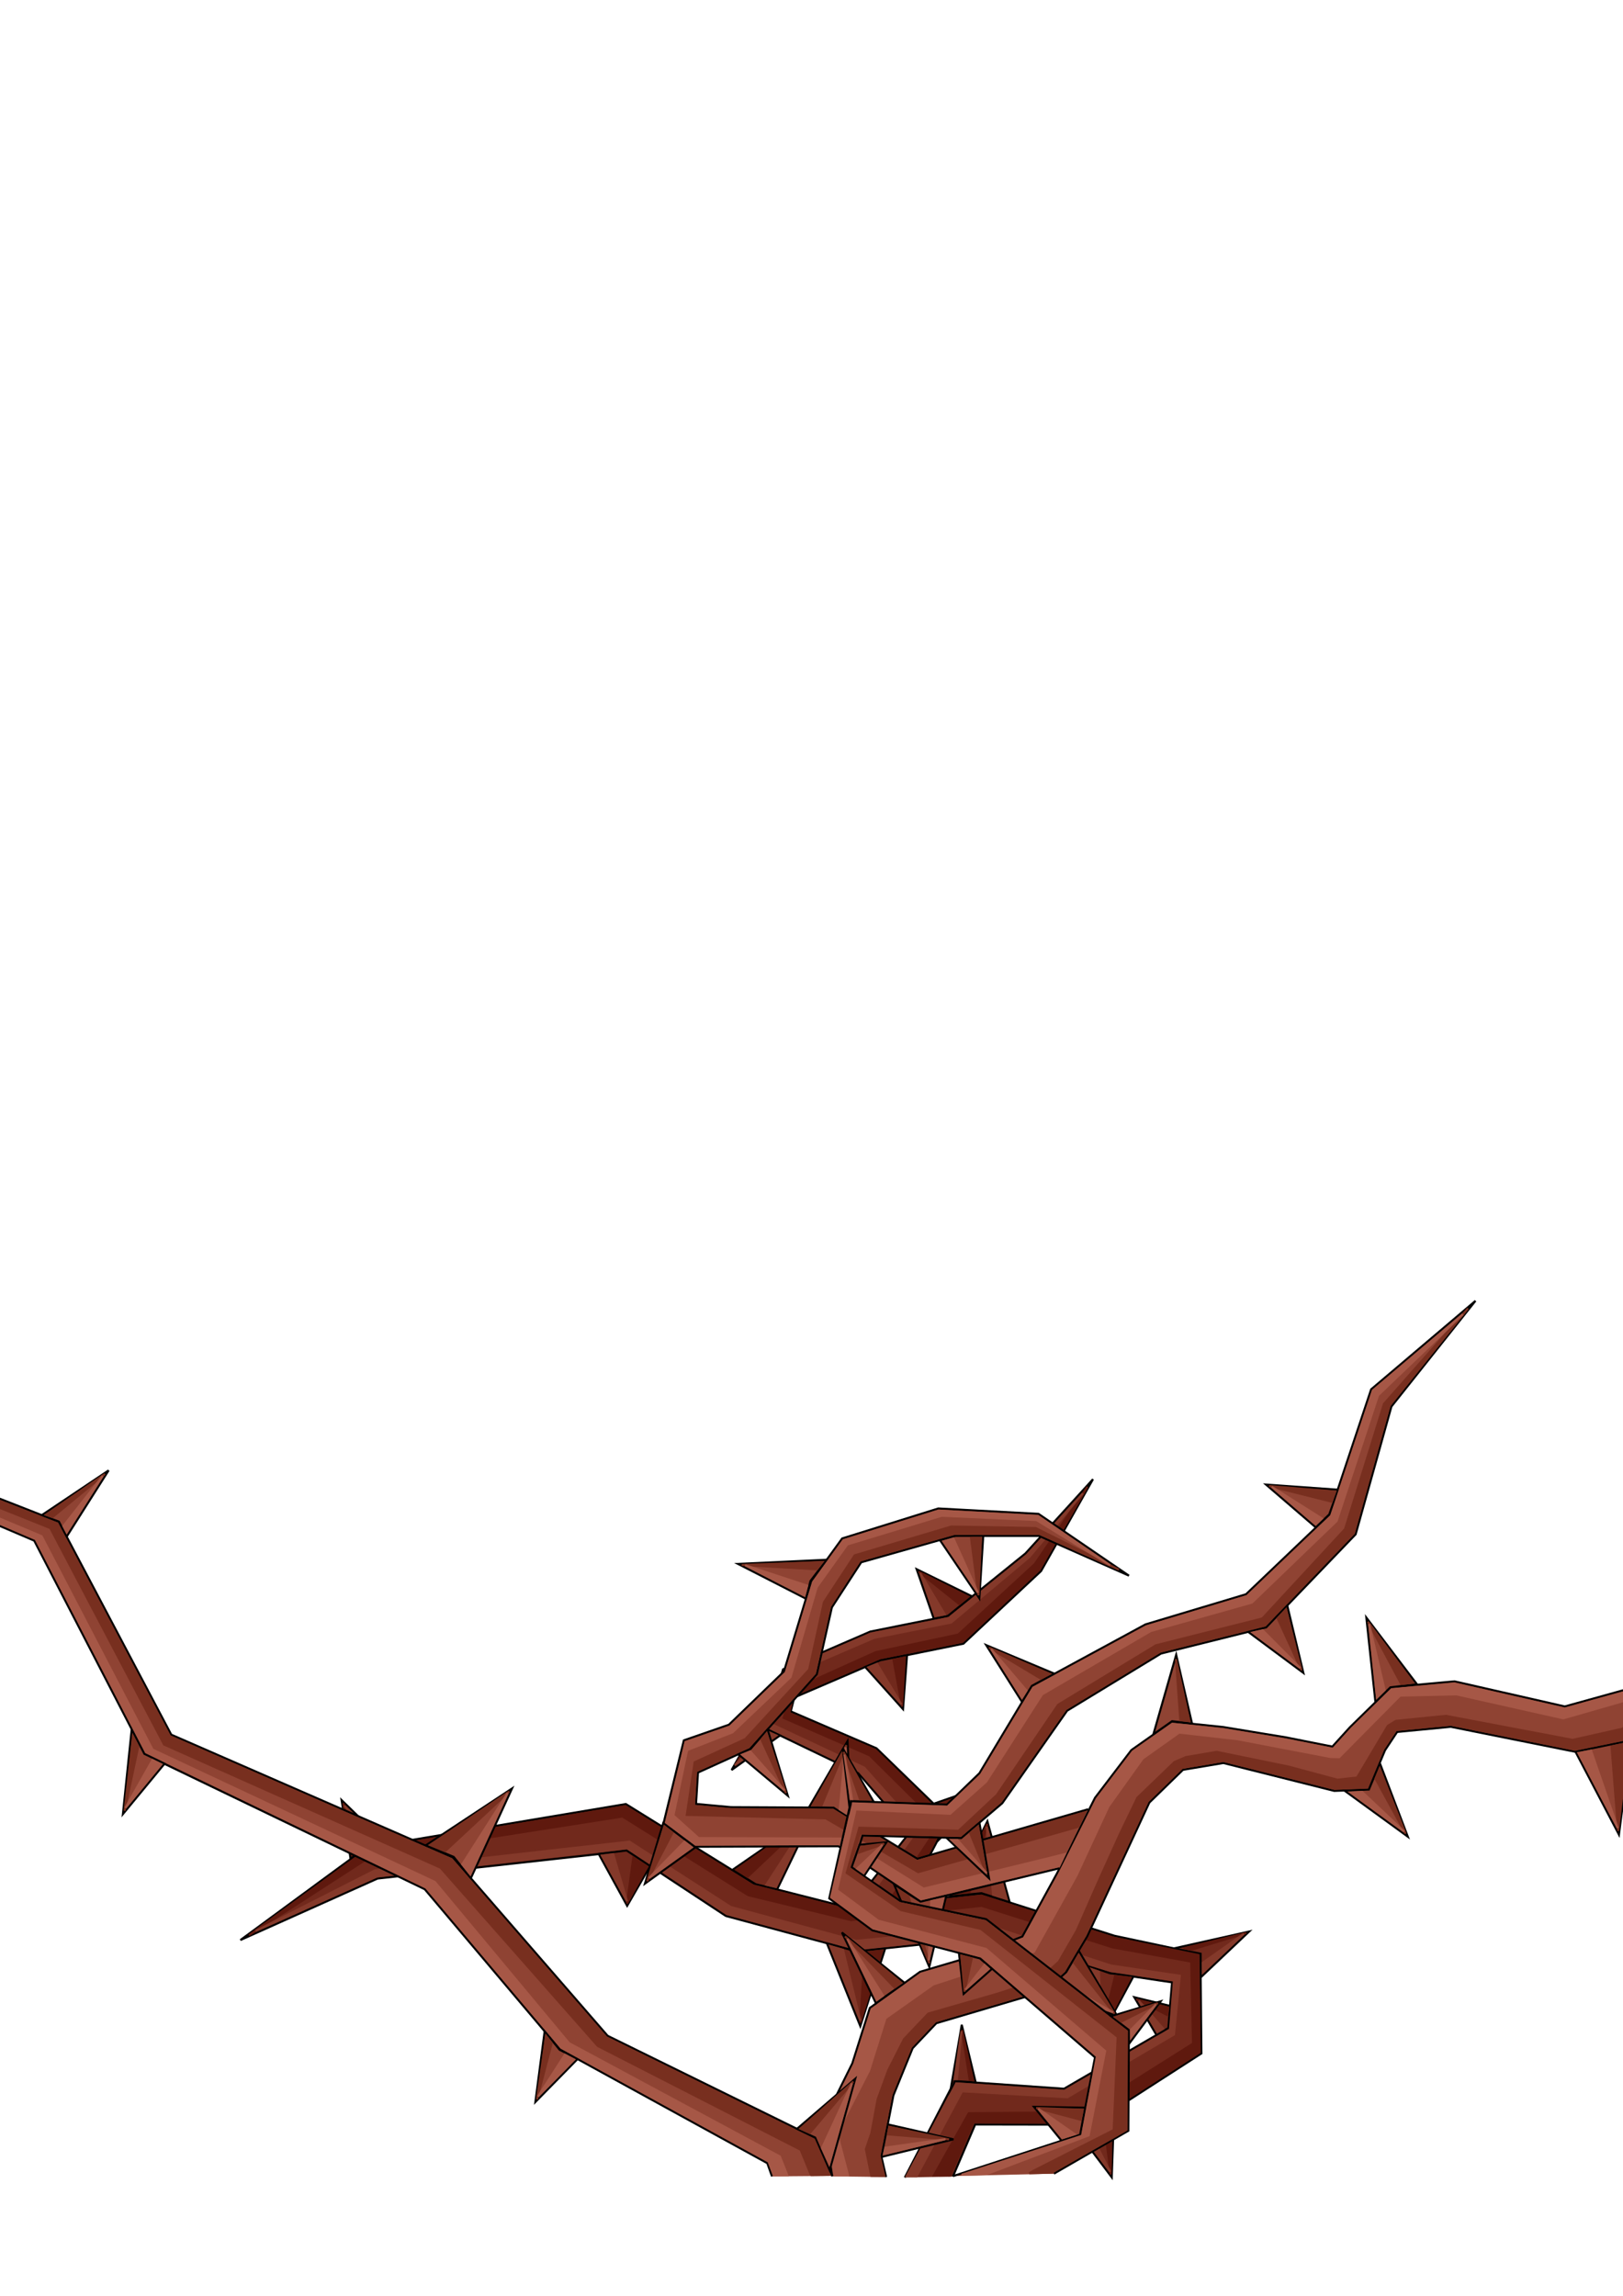<?xml version="1.0" encoding="UTF-8" standalone="no"?>
<!-- Created with Inkscape (http://www.inkscape.org/) -->

<svg
   width="210mm"
   height="297mm"
   viewBox="0 0 210 297"
   version="1.1"
   id="svg1"
   inkscape:version="1.3.2 (091e20e, 2023-11-25, custom)"
   sodipodi:docname="AnimatedThornbushDie2.svg"
   xmlns:inkscape="http://www.inkscape.org/namespaces/inkscape"
   xmlns:sodipodi="http://sodipodi.sourceforge.net/DTD/sodipodi-0.dtd"
   xmlns="http://www.w3.org/2000/svg"
   xmlns:svg="http://www.w3.org/2000/svg">
  <sodipodi:namedview
     id="namedview1"
     pagecolor="#ffffff"
     bordercolor="#000000"
     borderopacity="0.25"
     inkscape:showpageshadow="2"
     inkscape:pageopacity="0.0"
     inkscape:pagecheckerboard="0"
     inkscape:deskcolor="#d1d1d1"
     inkscape:document-units="mm"
     inkscape:zoom="0.35355339"
     inkscape:cx="336.58283"
     inkscape:cy="943.28045"
     inkscape:window-width="1920"
     inkscape:window-height="1009"
     inkscape:window-x="2552"
     inkscape:window-y="-3"
     inkscape:window-maximized="1"
     inkscape:current-layer="layer1" />
  <defs
     id="defs1" />
  <g
     inkscape:label="Ebene 1"
     inkscape:groupmode="layer"
     id="layer1">
    <g
       id="g28"
       inkscape:label="Arm3"
       style="display:inline"
       transform="rotate(-1.355,584.992,-847.531)">
      <path
         style="fill:#71291c;fill-opacity:1;stroke:#000000;stroke-width:0.265"
         d="m 90.501,270.311 6.746,-12.311 14.116,1.321 13.652,-7.502 0.655,-5.923 -7.948,-1.381 -15.11,-5.046 -17.629,1.443 -16.833,-4.97 -12.571,-8.712 -32.369,2.809 -17.928,7.534 16.565,-11.576 33.711,-4.838 16.332,10.679 12.359,3.46 17.038,-1.478 17.076,5.873 11.066,2.627 -0.183,12.858 -14.52,8.874 -14.959,-0.379 -3.044,6.668"
         id="path18"
         sodipodi:nodetypes="ccccccccccccccccccccccc" />
      <path
         style="fill:#71291c;fill-opacity:1;stroke:#000000;stroke-width:0.265"
         d="m 96.253,261.328 0.994,-3.329 2.716,0.237 -1.629,-7.502 z"
         id="path19"
         sodipodi:nodetypes="ccccc" />
      <path
         style="fill:#71291c;fill-opacity:1;stroke:#000000;stroke-width:0.265"
         d="m 112.312,264.001 2.416,0.054 3.051,-1.847 -0.507,8.713 z"
         id="path20"
         sodipodi:nodetypes="ccccc" />
      <path
         style="fill:#71291c;fill-opacity:1;stroke:#000000;stroke-width:0.265"
         d="m 123.498,252.669 1.55,-0.883 0.301,-2.85 -4.612,-1.236 z"
         id="path21"
         sodipodi:nodetypes="ccccc" />
      <path
         style="fill:#71291c;fill-opacity:1;stroke:#000000;stroke-width:0.265"
         d="m 129.392,245.337 0.062,-3.06 -3.466,-0.767 9.806,-1.955 z"
         id="path22"
         sodipodi:nodetypes="ccccc" />
      <path
         style="fill:#71291c;fill-opacity:1;stroke:#000000;stroke-width:0.265"
         d="m 120.711,244.967 -3.064,-0.444 -3.044,-1.134 1.618,9.462 z"
         id="path23"
         sodipodi:nodetypes="ccccc" />
      <path
         style="fill:#71291c;fill-opacity:1;stroke:#000000;stroke-width:0.265"
         d="m 104.906,235.028 -3.63,-1.253 -4.034,0.309 5.029,-9.584 z"
         id="path24"
         sodipodi:nodetypes="ccccc" />
      <path
         style="fill:#71291c;fill-opacity:1;stroke:#000000;stroke-width:0.265"
         d="m 88.681,240.593 -3.781,0.331 -3.775,-1.177 4.081,10.855 z"
         id="path25"
         sodipodi:nodetypes="ccccc" />
      <path
         style="fill:#71291c;fill-opacity:1;stroke:#000000;stroke-width:0.265"
         d="m 58.509,229.254 -3.001,-2.088 -3.612,0.369 3.519,6.792 z"
         id="path26"
         sodipodi:nodetypes="ccccc" />
      <path
         style="fill:#71291c;fill-opacity:1;stroke:#000000;stroke-width:0.265"
         d="m 74.869,232.664 -2.762,-0.735 -2.944,-1.939 10.65,-6.981 z"
         id="path27"
         sodipodi:nodetypes="ccccc" />
      <path
         style="fill:#71291c;fill-opacity:1;stroke:#000000;stroke-width:0.265"
         d="m 19.777,227.361 2.103,-1.441 2.652,-0.288 -5.728,-5.844 z"
         id="path28"
         sodipodi:nodetypes="ccccc" />
      <path
         style="fill:#71291c;fill-opacity:1;stroke:#000000;stroke-width:0.265"
         d="m 91.465,234.609 5.85,-10.573 -9.164,-9.32 -10.976,-5.035 0.496,-1.785 11.206,-4.509 10.838,-1.931 10.269,-9.16 6.995,-11.718 -8.967,9.397 -10.219,7.852 -10.083,1.772 -11.408,4.624 -2.4,7.613 11.804,6.025 6.481,7.839 -7.827,9.552"
         id="path29"
         sodipodi:nodetypes="ccccccccccccccccc" />
      <path
         style="fill:#71291c;fill-opacity:1;stroke:#000000;stroke-width:0.265"
         d="m 95.322,222.082 8.155,-2.615 -7.776,7.502 1.6,-2.916 z"
         id="path30"
         sodipodi:nodetypes="ccccc" />
      <path
         style="fill:#71291c;fill-opacity:1;stroke:#000000;stroke-width:0.265"
         d="m 75.774,212.721 -1.974,-0.915 1.611,-4.873 -6.07,10.152 z"
         id="path31"
         sodipodi:nodetypes="ccccc" />
      <path
         style="fill:#71291c;fill-opacity:1;stroke:#000000;stroke-width:0.265"
         d="m 86.907,204.131 2.019,-0.79 3.463,-0.595 -0.685,6.995 z"
         id="path32"
         sodipodi:nodetypes="ccccc" />
      <path
         style="fill:#71291c;fill-opacity:1;stroke:#000000;stroke-width:0.265"
         d="m 95.948,198.094 c 0.064,0.069 1.865,-0.294 1.865,-0.294 l 3.154,-2.446 -7.076,-3.676 z"
         id="path33"
         sodipodi:nodetypes="ccccc" />
      <path
         style="fill:#5f190e;fill-opacity:1;stroke:#5f190e;stroke-width:0.265;stroke-opacity:1"
         d="m 120.817,281.446 4.528,-8.07 14.903,-0.112 14.122,-8.9 -0.24,-10.595 -10.175,-1.84 -16.942,-5.377 -16.89,1.85 -13.314,-3.228 -16.265,-10.177 -32.446,5.086 -15.886,10.274 15.263,-11.09 33.432,-5.609 16.495,10.24 12.577,3.208 16.995,-1.883 17.161,5.453 10.938,2.236 0.158,12.573 -14.149,9.126 -15.145,-0.035 -2.98,6.881 z"
         id="path85"
         sodipodi:nodetypes="cccccccccccccccccccccccc"
         transform="rotate(1.355,584.992,-847.53)" />
      <path
         style="fill:#5f190e;fill-opacity:1;stroke:#5f190e;stroke-width:0.265;stroke-opacity:1"
         d="m 89.195,234.68 6.858,-9.924 -8.805,-9.143 -11.026,-5.112 1.185,-3.603 10.945,-4.618 10.728,-2.024 10.115,-8.896 7.039,-9.822 -6.449,10.59 -10.185,9.089 -10.73,1.877 -11.318,4.569 -0.572,2.231 11.02,5.027 8.97,9.172 -5.755,10.405 z"
         id="path86"
         sodipodi:nodetypes="cccccccccccccccccc" />
      <path
         style="fill:#5f190e;fill-opacity:1;stroke:#5f190e;stroke-width:0.265;stroke-opacity:1"
         d="m 99.186,257.896 -0.838,-6.497 1.286,6.543 z"
         id="path87"
         sodipodi:nodetypes="cccc" />
      <path
         style="fill:#5f190e;fill-opacity:1;stroke:#5f190e;stroke-width:0.265;stroke-opacity:1"
         d="m 116.406,263.341 0.736,7.213 0.34,-7.854 z"
         id="path88"
         sodipodi:nodetypes="cccc" />
      <path
         style="fill:#5f190e;fill-opacity:1;stroke:#5f190e;stroke-width:0.265;stroke-opacity:1"
         d="m 124.973,250.127 -3.981,-2.146 4.109,1.164 z"
         id="path89"
         sodipodi:nodetypes="cccc" />
      <path
         style="fill:#5f190e;fill-opacity:1;stroke:#5f190e;stroke-width:0.265;stroke-opacity:1"
         d="m 128.258,241.746 7.18,-2.014 -8.182,1.791 z"
         id="path90"
         sodipodi:nodetypes="cccc" />
      <path
         style="fill:#5f190e;fill-opacity:1;stroke:#5f190e;stroke-width:0.265;stroke-opacity:1"
         d="m 118.32,244.884 -2.045,7.565 4.024,-7.28 z"
         id="path91"
         sodipodi:nodetypes="cccc" />
      <path
         style="fill:#5f190e;fill-opacity:1;stroke:#5f190e;stroke-width:0.265;stroke-opacity:1"
         d="m 99.767,233.64 2.484,-8.804 -4.561,8.964 z"
         id="path92"
         sodipodi:nodetypes="cccc" />
      <path
         style="fill:#5f190e;fill-opacity:1;stroke:#5f190e;stroke-width:0.265;stroke-opacity:1"
         d="m 71.072,230.966 8.339,-7.53 -9.778,6.558 z"
         id="path93"
         sodipodi:nodetypes="cccc" />
      <path
         style="fill:#5f190e;fill-opacity:1;stroke:#5f190e;stroke-width:0.265;stroke-opacity:1"
         d="m 85.972,241.091 -0.754,9.065 3.068,-9.256 z"
         id="path94"
         sodipodi:nodetypes="cccc" />
      <path
         style="fill:#5f190e;fill-opacity:1;stroke:#5f190e;stroke-width:0.265;stroke-opacity:1"
         d="m 56.358,228.072 -0.949,5.96 2.745,-4.692 z"
         id="path95"
         sodipodi:nodetypes="cccc" />
      <path
         style="fill:#5f190e;fill-opacity:1;stroke:#5f190e;stroke-width:0.265;stroke-opacity:1"
         d="m 21.272,226.028 -2.269,-5.849 0.965,6.74 z"
         id="path96"
         sodipodi:nodetypes="cccc" />
      <path
         style="fill:#5f190e;fill-opacity:1;stroke:#5f190e;stroke-width:0.265;stroke-opacity:1"
         d="m 96.762,223.149 6.316,-3.385 -7.259,2.436 z"
         id="path97"
         sodipodi:nodetypes="cccc" />
      <path
         style="fill:#5f190e;fill-opacity:1;stroke:#5f190e;stroke-width:0.265;stroke-opacity:1"
         d="m 74.03,210.264 -4.175,6.174 4.694,-7.605 z"
         id="path98"
         sodipodi:nodetypes="cccc" />
      <path
         style="fill:#5f190e;fill-opacity:1;stroke:#5f190e;stroke-width:0.265;stroke-opacity:1"
         d="m 90.612,203.319 0.971,6.08 0.516,-6.339 z"
         id="path99"
         sodipodi:nodetypes="cccc" />
      <path
         style="fill:#5f190e;fill-opacity:1;stroke:#5f190e;stroke-width:0.265;stroke-opacity:1"
         d="m 99.303,196.326 -5.168,-4.327 6.351,3.406 z"
         id="path100"
         sodipodi:nodetypes="cccc" />
      <path
         style="fill:#84392a;fill-opacity:1;stroke:#84392a;stroke-width:0.265;stroke-opacity:1"
         d="m 123.505,268.974 0.895,-6.219 -0.576,6.208 z"
         id="path134"
         transform="rotate(1.355,584.992,-847.53)"
         sodipodi:nodetypes="cccc" />
      <path
         style="fill:#84392a;fill-opacity:1;stroke:#84392a;stroke-width:0.265;stroke-opacity:1"
         d="m 112.826,264.275 4.267,5.937 -2.864,-5.914 z"
         id="path135"
         sodipodi:nodetypes="cccc" />
      <path
         style="fill:#84392a;fill-opacity:1;stroke:#84392a;stroke-width:0.265;stroke-opacity:1"
         d="m 123.599,252.301 -2.293,-4.138 3.086,3.692 z"
         id="path136"
         sodipodi:nodetypes="cccc" />
      <path
         style="fill:#84392a;fill-opacity:1;stroke:#84392a;stroke-width:0.265;stroke-opacity:1"
         d="m 129.688,244.708 5.42,-4.882 -5.427,3.629 z"
         id="path137"
         sodipodi:nodetypes="cccc" />
      <path
         style="fill:#84392a;fill-opacity:1;stroke:#84392a;stroke-width:0.265;stroke-opacity:1"
         d="m 96.688,225.696 6.113,-5.762 -5.441,4.581 z"
         id="path138"
         sodipodi:nodetypes="cccc" />
      <path
         style="fill:#84392a;fill-opacity:1;stroke:#84392a;stroke-width:0.265;stroke-opacity:1"
         d="m 69.755,216.483 c 0.076,-0.054 5.484,-3.722 5.484,-3.722 l -1.085,-0.516 z"
         id="path139"
         sodipodi:nodetypes="cccc" />
      <path
         style="fill:#84392a;fill-opacity:1;stroke:#84392a;stroke-width:0.265;stroke-opacity:1"
         d="m 87.337,204.226 4.186,4.897 -3.046,-5.33 z"
         id="path140"
         sodipodi:nodetypes="cccc" />
      <path
         style="fill:#84392a;fill-opacity:1;stroke:#84392a;stroke-width:0.265;stroke-opacity:1"
         d="m 94.339,192.186 1.801,5.626 1.26,-0.204 z"
         id="path141"
         sodipodi:nodetypes="cccc" />
      <path
         style="fill:#84392a;fill-opacity:1;stroke:#84392a;stroke-width:0.265;stroke-opacity:1"
         d="m 92.026,270.204 6.146,-10.862 13.606,1.094 13.976,-7.791 0.94,-7.583 -8.879,-1.534 -15.04,-5.291 -17.856,1.318 -16.102,-4.76 -12.901,-8.762 -33.005,2.929 -15.627,7.481 15.874,-6.678 32.428,-2.875 12.723,8.824 16.694,4.933 17.629,-1.439 15.143,5.047 8.144,1.396 -0.666,6.334 -13.84,7.604 -13.967,-1.299 -6.71,11.853 z"
         id="path142"
         sodipodi:nodetypes="cccccccccccccccccccccccc" />
      <path
         style="fill:#84392a;fill-opacity:1;stroke:#84392a;stroke-width:0.265;stroke-opacity:1"
         d="m 85.924,234.984 7.397,-9.749 -6.823,-8.064 -11.917,-5.924 2.268,-6.262 11.333,-4.557 10.012,-1.745 10.312,-8.234 7.119,-8.07 -7.424,7.789 -10.303,7.914 -10.114,1.765 -11.353,4.606 -2.334,7.181 11.767,6.016 6.679,8.04 -7.687,9.375 z"
         id="path143"
         sodipodi:nodetypes="cccccccccccccccccc" />
      <path
         style="fill:#84392a;fill-opacity:1;stroke:#84392a;stroke-width:0.265;stroke-opacity:1"
         d="m 116.247,244.294 0.108,7.786 -1.409,-8.269 z"
         id="path144"
         sodipodi:nodetypes="cccc" />
      <path
         style="fill:#84392a;fill-opacity:1;stroke:#84392a;stroke-width:0.265;stroke-opacity:1"
         d="m 104.538,234.624 -2.372,-9.445 0.622,8.852 z"
         id="path145"
         sodipodi:nodetypes="cccc" />
      <path
         style="fill:#84392a;fill-opacity:1;stroke:#84392a;stroke-width:0.265;stroke-opacity:1"
         d="m 83.208,240.675 2.021,9.226 -3.659,-9.734 z"
         id="path146"
         sodipodi:nodetypes="cccc" />
      <path
         style="fill:#84392a;fill-opacity:1;stroke:#84392a;stroke-width:0.265;stroke-opacity:1"
         d="m 74.735,232.355 4.462,-8.706 -5.726,8.382 z"
         id="path147"
         sodipodi:nodetypes="cccc" />
      <path
         style="fill:#84392a;fill-opacity:1;stroke:#84392a;stroke-width:0.265;stroke-opacity:1"
         d="m 52.3,227.755 3.113,5.989 -1.639,-6.146 z"
         id="path148"
         sodipodi:nodetypes="cccc" />
      <path
         style="fill:#84392a;fill-opacity:1;stroke:#84392a;stroke-width:0.265;stroke-opacity:1"
         d="m 23.971,225.428 -4.823,-4.91 3.754,5.026 z"
         id="path149"
         sodipodi:nodetypes="cccc" />
    </g>
    <g
       id="g10"
       inkscape:label="Arm1"
       style="display:inline"
       transform="rotate(-1.355,584.992,-847.531)">
      <path
         style="display:inline;fill:#8f4333;fill-opacity:1;stroke:#000000;stroke-width:0.265;stroke-opacity:1"
         d="m 88.086,270.198 -0.544,-2.624 1.736,-7.919 2.63,-6.038 3.145,-3.161 14.338,-3.867 2.555,-2.313 2.887,-4.6 8.442,-17.099 4.455,-4.138 5.246,-0.754 14.252,3.942 4.444,-0.054 2.251,-5.042 1.623,-2.332 6.961,-0.505 16.05,3.62 7.192,-1.288 10.809,-10.101 7.389,0.974 9.32,4.972 11.814,1.007 12.154,-5.703 -11.295,2.209 -7.726,-0.657 -12.841,-6.422 -8.26,-2.603 -12.164,9.787 -7.635,1.924 -14.188,-3.582 -8.252,0.55 -5.405,5.05 -2.343,2.461 -5.992,-1.339 -8.067,-1.524 -6.647,-0.851 -5.303,3.548 -4.852,6.065 -5.139,9.642 -4.677,8.075 -7.146,2.579 -6.196,1.667 -6.612,4.524 -2.437,7.117 -3.875,7.374 0.925,7.172"
         id="path1"
         sodipodi:nodetypes="cccccccccccccccccccccccccccccccccccccccccccccc" />
      <path
         style="fill:#8f4333;fill-opacity:1;stroke:#000000;stroke-width:0.265"
         d="m 87.534,267.585 9.372,-2.059 -8.448,-2.134 z"
         id="path2"
         sodipodi:nodetypes="cccc" />
      <path
         style="fill:#8f4333;fill-opacity:1;stroke:#000000;stroke-width:0.265"
         d="m 87.301,247.696 c 0.067,-0.096 3.778,-2.541 3.778,-2.541 l -7.958,-6.714 z"
         id="path3"
         sodipodi:nodetypes="cccc" />
      <path
         style="fill:#8f4333;fill-opacity:1;stroke:#000000;stroke-width:0.265"
         d="m 109.344,246.561 2.662,-2.318 1.688,-2.714 4.773,8.541 z"
         id="path4"
         sodipodi:nodetypes="ccccc" />
      <path
         style="fill:#8f4333;fill-opacity:1;stroke:#000000;stroke-width:0.265"
         d="m 124.008,213.761 2.462,-1.641 2.571,0.359 -1.837,-8.941 z"
         id="path5"
         sodipodi:nodetypes="ccccc" />
      <path
         style="fill:#8f4333;fill-opacity:1;stroke:#000000;stroke-width:0.265"
         d="m 148.578,221.638 3.138,-0.081 1.505,-3.373 3.387,9.588 z"
         id="path6"
         sodipodi:nodetypes="ccccc" />
      <path
         style="fill:#8f4333;fill-opacity:1;stroke:#000000;stroke-width:0.265"
         d="m 152.83,210.238 1.99,-1.835 3.438,-0.313 -6.343,-8.776 z"
         id="path7"
         sodipodi:nodetypes="ccccc" />
      <path
         style="fill:#8f4333;fill-opacity:1;stroke:#000000;stroke-width:0.265"
         d="m 178.553,217.29 7.227,-1.294 -1.854,12.159 z"
         id="path8"
         sodipodi:nodetypes="cccc" />
      <path
         style="fill:#8f4333;fill-opacity:1;stroke:#000000;stroke-width:0.265"
         d="m 194.983,201.346 2.171,-1.672 3.192,0.973 -3.719,-8.029 z"
         id="path9"
         sodipodi:nodetypes="ccccc" />
      <path
         style="fill:#8f4333;fill-opacity:1;stroke:#000000;stroke-width:0.265"
         d="m 213.201,211.89 6.762,0.519 -4.773,9.557 z"
         id="path10"
         sodipodi:nodetypes="cccc" />
      <path
         style="fill:#8f4333;fill-opacity:1;stroke:#000000;stroke-width:0.265"
         d="m 111.436,230.793 -18.033,3.901 -10.471,-7.425 -18.564,-0.372 -4.001,-3.106 2.888,-10.692 5.877,-1.882 7.283,-6.716 3.811,-11.607 4.125,-5.419 12.527,-3.583 12.946,1 11.511,8.273 -11.502,-5.417 -10.946,-0.259 -12.148,3.128 -3.928,5.737 -2.154,8.599 -8.88,9.467 -6.793,2.89 -0.345,4.051 4.504,0.523 13.266,0.379 10.685,6.87 22.248,-5.887"
         id="path34"
         sodipodi:nodetypes="ccccccccccccccccccccccccc" />
      <path
         style="fill:#8f4333;fill-opacity:1;stroke:#000000;stroke-width:0.265"
         d="m 96.721,233.979 -3.342,0.701 -3.362,-2.278 4.293,10.741 z"
         id="path35"
         sodipodi:nodetypes="ccccc" />
      <path
         style="fill:#8f4333;fill-opacity:1;stroke:#000000;stroke-width:0.265"
         d="m 84.642,223.803 -2.214,-1.526 -3.186,-0.135 5.181,-8.429 z"
         id="path36"
         sodipodi:nodetypes="ccccc" />
      <path
         style="fill:#8f4333;fill-opacity:1;stroke:#000000;stroke-width:0.265"
         d="m 64.415,226.978 -4.076,-3.233 -2.552,7.765 z"
         id="path37"
         sodipodi:nodetypes="cccc" />
      <path
         style="fill:#8f4333;fill-opacity:1;stroke:#000000;stroke-width:0.265"
         d="m 70.238,215.042 1.604,-0.609 2.27,-2.508 2.42,8.653 z"
         id="path38"
         sodipodi:nodetypes="ccccc" />
      <path
         style="fill:#8f4333;fill-opacity:1;stroke:#000000;stroke-width:0.265"
         d="m 79.473,195.149 0.653,-2.273 2.145,-2.692 -11.472,0.263 z"
         id="path39"
         sodipodi:nodetypes="ccccc" />
      <path
         style="fill:#8f4333;fill-opacity:1;stroke:#000000;stroke-width:0.265"
         d="m 97.006,187.997 2.018,-0.511 3.586,0.073 -0.694,8.076 z"
         id="path40"
         sodipodi:nodetypes="ccccc" />
      <path
         style="fill:#782f1f;fill-opacity:1;stroke:#782f1f;stroke-width:0.265;stroke-opacity:1"
         d="m 112.202,281.692 -1.692,-0.051 -0.619,-3.471 0.769,-2.086 0.905,-4.328 1.477,-3.759 2.117,-3.941 3.218,-3.231 8.922,-2.337 5.391,-1.604 2.734,-2.371 2.415,-3.961 3.064,-6.529 2.817,-5.847 2.364,-4.623 4.905,-4.507 1.504,-0.605 3.995,-0.581 9.286,2.133 6.243,1.839 2.548,-0.221 2.118,-3.37 2.011,-3.216 1.064,-0.627 6.497,-0.492 16.317,3.495 6.488,-1.296 10.52,-9.545 1.711,-0.575 7.114,1.078 9.796,5.167 11.096,1.171 11.217,-4.324 -11.112,5.184 -11.727,-1.02 -9.294,-4.945 -7.564,-1.005 -10.786,10.109 -7.191,1.289 -15.975,-3.617 -7.113,0.516 -1.718,2.447 -2.164,4.909 -4.252,0.063 -14.311,-3.949 -5.338,0.774 -4.545,4.213 -8.469,17.12 -2.849,4.589 -2.589,2.262 -14.236,3.834 -3.232,3.251 -2.681,6.108 -1.717,7.86 z"
         id="path51"
         sodipodi:nodetypes="ccccccccccccccccccccccccccccccccccccccccccccccccccccccc"
         transform="translate(-24.342,-11.642)" />
      <path
         style="fill:#782f1f;fill-opacity:1;stroke:#782f1f;stroke-width:0.265;stroke-opacity:1"
         d="m 138.377,237.125 -20.863,5.384 -11.797,-7.243 -17.971,-0.873 1.181,-6.787 6.629,-2.844 8.468,-8.799 2.117,-8.659 4.121,-5.969 12.589,-3.427 10.901,0.452 10.651,5.642 -10.159,-4.868 -11.025,-0.257 -12.297,3.138 -4.008,5.87 -2.164,8.608 -8.787,9.348 -6.876,2.931 -0.385,4.47 4.781,0.546 13.209,0.382 10.686,6.892 21.965,-5.813 z"
         id="path53"
         sodipodi:nodetypes="ccccccccccccccccccccccccc"
         transform="translate(-24.342,-11.642)" />
      <path
         style="fill:#782f1f;stroke:#782f1f;stroke-width:0.265"
         d="m 114.878,276.115 7.916,0.651 -7.727,-1.627 z"
         id="path70"
         sodipodi:nodetypes="cccc"
         transform="rotate(1.355,584.992,-847.53)" />
      <path
         style="fill:#782f1f;stroke:#782f1f;stroke-width:0.265"
         d="m 115.742,257.127 -6.41,-6.624 7.286,6.01 z"
         id="path71"
         sodipodi:nodetypes="cccc"
         transform="rotate(1.355,584.992,-847.53)" />
      <path
         style="fill:#782f1f;stroke:#782f1f;stroke-width:0.265"
         d="m 138.966,253.917 5.234,6.592 -4.633,-7.633 z"
         id="path72"
         sodipodi:nodetypes="cccc"
         transform="rotate(1.355,584.992,-847.53)" />
      <path
         style="fill:#782f1f;stroke:#782f1f;stroke-width:0.265"
         d="m 152.721,222.539 -0.564,-7.907 1.744,8.041 z"
         id="path73"
         sodipodi:nodetypes="cccc"
         transform="rotate(1.355,584.992,-847.53)" />
      <path
         style="fill:#782f1f;stroke:#782f1f;stroke-width:0.265"
         d="m 177.971,230.093 3.898,7.13 -3.349,-8.43 z"
         id="path74"
         sodipodi:nodetypes="cccc"
         transform="rotate(1.355,584.992,-847.53)" />
      <path
         style="fill:#782f1f;stroke:#782f1f;stroke-width:0.265"
         d="m 181.298,217.853 -4.299,-8.05 5.843,7.886 z"
         id="path75"
         sodipodi:nodetypes="cccc"
         transform="rotate(1.355,584.992,-847.53)" />
      <path
         style="fill:#782f1f;stroke:#782f1f;stroke-width:0.265"
         d="m 208.516,225.926 0.852,10.925 1.357,-11.376 z"
         id="path76"
         sodipodi:nodetypes="cccc"
         transform="rotate(1.355,584.992,-847.53)" />
      <path
         style="fill:#782f1f;stroke:#782f1f;stroke-width:0.265"
         d="m 223.524,208.702 -2.114,-6.688 3.343,7.043 z"
         id="path77"
         sodipodi:nodetypes="cccc"
         transform="rotate(1.355,584.992,-847.53)" />
      <path
         style="fill:#782f1f;stroke:#782f1f;stroke-width:0.265"
         d="m 242.631,220.878 -2.018,9.093 4.118,-8.991 z"
         id="path78"
         sodipodi:nodetypes="cccc"
         transform="rotate(1.355,584.992,-847.53)" />
      <path
         style="fill:#782f1f;stroke:#782f1f;stroke-width:0.265"
         d="m 117.547,245.312 2.717,8.665 -4.003,-9.518 z"
         id="path79"
         sodipodi:nodetypes="cccc"
         transform="rotate(1.355,584.992,-847.53)" />
      <path
         style="fill:#782f1f;stroke:#782f1f;stroke-width:0.265"
         d="m 106.304,233.568 3.217,-7.805 -4.412,7.808 z"
         id="path80"
         sodipodi:nodetypes="cccc"
         transform="rotate(1.355,584.992,-847.53)" />
      <path
         style="fill:#782f1f;stroke:#782f1f;stroke-width:0.265"
         d="m 87.019,237.093 -3.277,6.278 2.223,-7.106 z"
         id="path81"
         sodipodi:nodetypes="cccc"
         transform="rotate(1.355,584.992,-847.53)" />
      <path
         style="fill:#782f1f;stroke:#782f1f;stroke-width:0.265"
         d="m 98.512,225.029 3.181,6.929 -2.502,-7.747 z"
         id="path82"
         sodipodi:nodetypes="cccc"
         transform="rotate(1.355,584.992,-847.53)" />
      <path
         style="fill:#782f1f;stroke:#782f1f;stroke-width:0.265"
         d="m 105.686,203.02 -9.712,-0.568 10.454,-0.379 z"
         id="path83"
         sodipodi:nodetypes="cccc"
         transform="rotate(1.355,584.992,-847.53)" />
      <path
         style="fill:#782f1f;stroke:#782f1f;stroke-width:0.265"
         d="m 125.638,198.936 0.962,7.445 0.334,-7.45 z"
         id="path84"
         sodipodi:nodetypes="cccc"
         transform="rotate(1.355,584.992,-847.53)" />
      <path
         style="display:inline;fill:#a65746;fill-opacity:1;stroke:#a65746;stroke-width:0.265;stroke-opacity:1"
         d="m 83.177,269.884 -1.308,-5.517 4.336,-7.984 2.288,-6.73 6.275,-4.218 13.131,-3.924 5.738,-9.74 4.341,-8.821 4.578,-6.097 4.803,-3.237 7.505,1.03 12.014,2.591 1.095,0.048 8.067,-7.775 7.297,0.008 13.75,3.427 8.459,-2.213 12.094,-9.754 9.323,3.259 10.822,5.487 8.085,0.556 9.143,-2.401 -9.05,1.77 -7.822,-0.661 -12.877,-6.439 -8.092,-2.553 -12.118,9.738 -7.749,1.949 -14.198,-3.585 -8.13,0.555 -5.315,4.955 -2.447,2.571 -6.081,-1.356 -8.125,-1.539 -6.524,-0.835 -5.191,3.468 -4.799,6.013 -5.184,9.721 -4.676,8.072 -7.229,2.617 -6.188,1.656 -6.493,4.446 -2.42,7.047 -3.908,7.446 1.021,6.897 z"
         id="path101"
         sodipodi:nodetypes="cccccccccccccccccccccccccccccccccccccccccccccc" />
      <path
         style="fill:#a65746;fill-opacity:1;stroke:#a65746;stroke-width:0.265;stroke-opacity:1"
         d="m 110.186,229.425 -16.372,3.587 -10.211,-6.725 -18.742,-0.5 -3.184,-2.997 1.98,-8.419 5.925,-2.158 7.667,-6.96 3.665,-11.552 4.08,-5.428 12.295,-3.427 12.25,0.838 9.39,6.072 -9.193,-6.606 -12.825,-0.99 -12.402,3.542 -4.05,5.317 -3.812,11.63 -7.377,6.801 -5.797,1.87 -2.775,10.347 3.76,2.963 18.562,0.376 10.427,7.387 17.972,-3.872 0.782,-1.553 z"
         id="path102"
         sodipodi:nodetypes="ccccccccccccccccccccccccccc" />
      <path
         style="fill:#a65746;stroke:#a65746;stroke-width:0.265"
         d="m 114.367,278.682 7.969,-1.952 -7.778,1.098 z"
         id="path114"
         sodipodi:nodetypes="cccc"
         transform="rotate(1.355,584.992,-847.53)" />
      <path
         style="fill:#a65746;stroke:#a65746;stroke-width:0.265"
         d="m 87.416,247.295 -3.627,-8.027 4.462,7.45 z"
         id="path115"
         sodipodi:nodetypes="cccc" />
      <path
         style="fill:#a65746;stroke:#a65746;stroke-width:0.265"
         d="m 135.834,257.393 8.193,2.939 -6.978,-4.023 z"
         id="path116"
         transform="rotate(1.355,584.992,-847.53)"
         sodipodi:nodetypes="cccc" />
      <path
         style="fill:#a65746;stroke:#a65746;stroke-width:0.265"
         d="m 174.725,231.876 6.968,5.075 -5.453,-5.147 z"
         id="path117"
         sodipodi:nodetypes="cccc"
         transform="rotate(1.355,584.992,-847.53)" />
      <path
         style="fill:#a65746;stroke:#a65746;stroke-width:0.265"
         d="m 177.151,210.088 2.01,8.548 -0.999,0.989 z"
         id="path118"
         sodipodi:nodetypes="cccc"
         transform="rotate(1.355,584.992,-847.53)" />
      <path
         style="fill:#a65746;stroke:#a65746;stroke-width:0.265"
         d="m 204.227,226.787 5.101,9.713 -3.462,-10.034 z"
         id="path119"
         transform="rotate(1.355,584.992,-847.53)"
         sodipodi:nodetypes="cccc" />
      <path
         style="fill:#a65746;stroke:#a65746;stroke-width:0.265"
         d="m 195.357,200.749 1.395,-7.367 -0.415,6.582 z"
         id="path120"
         sodipodi:nodetypes="cccc" />
      <path
         style="fill:#a65746;stroke:#a65746;stroke-width:0.265"
         d="m 238.689,220.657 1.993,8.973 -0.414,-8.877 z"
         id="path121"
         sodipodi:nodetypes="cccc"
         transform="rotate(1.355,584.992,-847.53)" />
      <path
         style="fill:#a65746;stroke:#a65746;stroke-width:0.265"
         d="m 96.358,234.33 -2.1,7.969 0.511,-7.648 z"
         id="path122"
         sodipodi:nodetypes="cccc" />
      <path
         style="fill:#a65746;stroke:#a65746;stroke-width:0.265"
         d="m 109.816,234.804 -0.398,-8.775 -0.769,8.045 z"
         id="path123"
         sodipodi:nodetypes="cccc"
         transform="rotate(1.355,584.992,-847.53)" />
      <path
         style="fill:#a65746;stroke:#a65746;stroke-width:0.265"
         d="m 58.321,230.81 5.646,-3.849 -0.936,-0.755 z"
         id="path124"
         sodipodi:nodetypes="cccc" />
      <path
         style="fill:#a65746;stroke:#a65746;stroke-width:0.265"
         d="m 70.751,215.142 5.391,4.744 -4.315,-5.156 z"
         id="path125"
         sodipodi:nodetypes="cccc" />
      <path
         style="fill:#a65746;stroke:#a65746;stroke-width:0.265"
         d="m 79.3,194.763 -7.583,-4.122 7.968,2.827 z"
         id="path126"
         sodipodi:nodetypes="cccc" />
      <path
         style="fill:#a65746;stroke:#a65746;stroke-width:0.265"
         d="m 97.425,188.165 4.32,6.738 -2.999,-7.082 z"
         id="path127"
         sodipodi:nodetypes="cccc" />
    </g>
    <g
       id="g17"
       inkscape:label="Arm2"
       style="display:inline"
       transform="rotate(-1.355,584.992,-847.531)">
      <path
         style="fill:#8f4333;fill-opacity:1;stroke:#000000;stroke-width:0.265"
         d="m -47.367,172.965 -2.651,-1.267 -0.831,-2.768 -2.525,9.523 z"
         id="path17"
         sodipodi:nodetypes="ccccc" />
      <path
         style="fill:#8f4333;fill-opacity:1;stroke:#000000;stroke-width:0.265"
         d="M 81.126,269.887 79.035,264.906 52.49,251.075 33.017,227.546 -3.032,210.797 -16.926,182.925 l -30.891,-12.934 -10.191,-25.275 7.984,26.989 29.861,13.583 13.628,27.966 35.822,18.311 16.992,21.123 26.48,15.353 0.566,1.725"
         id="path11"
         sodipodi:nodetypes="ccccccccccccccc" />
      <path
         style="fill:#8f4333;fill-opacity:1;stroke:#000000;stroke-width:0.265"
         d="m 76.667,263.721 7.721,-6.323 -3.601,11.77 -1.764,-4.293 z"
         id="path12"
         sodipodi:nodetypes="ccccc" />
      <path
         style="fill:#8f4333;fill-opacity:1;stroke:#000000;stroke-width:0.265"
         d="m 48.53,253.991 -2.288,-1.253 -1.88,-2.451 -1.418,9.13 z"
         id="path13"
         sodipodi:nodetypes="ccccc" />
      <path
         style="fill:#8f4333;fill-opacity:1;stroke:#000000;stroke-width:0.265"
         d="m 35.276,230.29 -2.144,-2.817 -3.565,-1.588 11.315,-7.084 z"
         id="path14"
         sodipodi:nodetypes="ccccc" />
      <path
         style="fill:#8f4333;fill-opacity:1;stroke:#000000;stroke-width:0.265"
         d="m -3.987,214.526 -2.579,-1.33 -1.568,-3.201 -1.394,10.926 z"
         id="path15"
         sodipodi:nodetypes="ccccc" />
      <path
         style="fill:#8f4333;fill-opacity:1;stroke:#000000;stroke-width:0.265"
         d="m -19.133,182.028 2.217,0.871 0.953,1.973 5.636,-8.442 z"
         id="path16"
         sodipodi:nodetypes="ccccc" />
      <path
         style="display:inline;fill:#782f1f;fill-opacity:1;stroke:#782f1f;stroke-width:0.265;stroke-opacity:1"
         d="M 104.863,281.215 103.588,278.11 77.347,264.685 57.002,241.621 21.226,225.687 6.505,197.683 l -30.72,-12.274 -9.168,-23.158 9.615,22.625 31.187,12.198 14.563,27.527 36.452,15.914 20.018,23.044 26.88,13.227 1.998,4.567 -2.35,0.035 z"
         id="path54"
         sodipodi:nodetypes="ccccccccccccccccc"
         transform="rotate(1.355,584.992,-847.53)" />
      <path
         style="fill:#782f1f;stroke:#782f1f;stroke-width:0.265"
         d="m 78.361,264.263 5.777,-6.518 -6.997,5.933 z"
         id="path55"
         sodipodi:nodetypes="cccc" />
      <path
         style="fill:#782f1f;stroke:#782f1f;stroke-width:0.265"
         d="m 45.241,251.854 -2.08,7.235 1.37,-8.175 z"
         id="path56"
         sodipodi:nodetypes="cccc" />
      <path
         style="fill:#782f1f;stroke:#782f1f;stroke-width:0.265"
         d="m 32.036,226.706 8.475,-7.522 -10.414,6.676 z"
         id="path57"
         sodipodi:nodetypes="cccc" />
      <path
         style="fill:#782f1f;stroke:#782f1f;stroke-width:0.265"
         d="m -7.335,212.232 -1.962,8.264 1.31,-9.594 z"
         id="path58"
         sodipodi:nodetypes="cccc" />
      <path
         style="fill:#782f1f;stroke:#782f1f;stroke-width:0.265"
         d="m -17.726,182.301 6.916,-5.42 -7.747,5.086 z"
         id="path59"
         sodipodi:nodetypes="cccc" />
      <path
         style="fill:#782f1f;stroke:#782f1f;stroke-width:0.265"
         d="m -50.476,171.112 -2.641,6.91 2.278,-8.114 z"
         id="path60"
         sodipodi:nodetypes="cccc" />
      <path
         style="fill:#a65746;fill-opacity:1;stroke:#a65746;stroke-width:0.265;stroke-opacity:1"
         d="M 101.876,281.413 100.913,278.976 73.62,264.306 56.261,243.454 19.743,226.335 5.384,198.728 -24.901,186.014 l -7.754,-21.926 7.13,22.15 30.141,12.871 14.267,27.576 36.247,17.508 17.494,20.724 26.818,14.714 0.669,1.792 z"
         id="path104"
         sodipodi:nodetypes="cccccccccccccccc"
         transform="rotate(1.355,584.992,-847.53)" />
      <path
         style="fill:#a65746;stroke:#a65746;stroke-width:0.265"
         d="m 80.782,268.299 3.168,-10.328 -4.075,8.287 z"
         id="path128"
         sodipodi:nodetypes="cccc" />
      <path
         style="fill:#a65746;stroke:#a65746;stroke-width:0.265"
         d="m 48.099,254.06 -4.803,4.66 3.608,-5.329 z"
         id="path129"
         sodipodi:nodetypes="cccc" />
      <path
         style="fill:#a65746;stroke:#a65746;stroke-width:0.265"
         d="m 35.227,229.795 5.075,-10.417 -6.096,9.08 z"
         id="path130"
         sodipodi:nodetypes="cccc" />
      <path
         style="display:inline;fill:#a65746;stroke:#a65746;stroke-width:0.265"
         d="m -4.408,214.606 -4.786,5.532 3.652,-6.122 z"
         id="path131"
         sodipodi:nodetypes="cccc" />
      <path
         style="fill:#a65746;stroke:#a65746;stroke-width:0.265"
         d="m -15.935,184.327 4.827,-7.203 -5.241,6.361 z"
         id="path132"
         sodipodi:nodetypes="cccc" />
      <path
         style="fill:#a65746;stroke:#a65746;stroke-width:0.265"
         d="m -47.833,173.037 -5.164,4.721 4.129,-5.225 z"
         id="path133"
         sodipodi:nodetypes="cccc" />
    </g>
    <g
       id="g50"
       inkscape:label="Arm4"
       style="display:inline"
       transform="rotate(-1.355,584.992,-847.531)">
      <path
         style="display:inline;fill:#8f4333;fill-opacity:1;stroke:#000000;stroke-width:0.265"
         d="m 96.771,270.272 16.531,-4.964 2.169,-9.951 -14.537,-13.139 -13.885,-3.978 -5.468,-4.249 3.103,-12.504 12.403,0.729 4.305,-3.964 7.023,-11.101 14.914,-7.636 13.093,-3.591 11.023,-10.028 5.789,-16.088 13.768,-11.128 -11.196,13.412 -5.019,16.417 -11.856,11.764 -13.687,3.064 -12.321,7.106 -8.67,11.762 -5.406,4.382 -12.764,-0.631 -1.405,4.177 6.079,4.423 11.065,2.603 18.109,14.787 -0.371,13.007 -9.755,5.32"
         id="path41"
         sodipodi:nodetypes="ccccccccccccccccccccccccccccc" />
      <path
         style="fill:#8f4333;fill-opacity:1;stroke:#000000;stroke-width:0.265"
         d="m 110.877,266.016 2.432,-0.693 0.735,-3.479 -6.621,-0.276 z"
         id="path42"
         sodipodi:nodetypes="ccccc" />
      <path
         style="fill:#8f4333;fill-opacity:1;stroke:#000000;stroke-width:0.265"
         d="m 119.916,253.709 0.024,-1.776 -2.275,-1.837 6.472,-1.783 z"
         id="path43"
         sodipodi:nodetypes="ccccc" />
      <path
         style="fill:#8f4333;fill-opacity:1;stroke:#000000;stroke-width:0.265"
         d="m 102.41,243.595 -1.511,-1.388 -2.709,-0.756 0.485,5.292 z"
         id="path44"
         sodipodi:nodetypes="ccccc" />
      <path
         style="fill:#8f4333;fill-opacity:1;stroke:#000000;stroke-width:0.265"
         d="m 86.161,231.186 -1.59,-1.165 1.089,-2.868 3.487,-0.241 z"
         id="path45"
         sodipodi:nodetypes="ccccc" />
      <path
         style="fill:#8f4333;fill-opacity:1;stroke:#000000;stroke-width:0.265"
         d="m 84.599,223.617 0.094,-2.145 2.939,0.165 -3.834,-6.996 z"
         id="path46"
         sodipodi:nodetypes="ccccc" />
      <path
         style="fill:#8f4333;fill-opacity:1;stroke:#000000;stroke-width:0.265"
         d="m 96.931,226.507 1.897,0.08 2.407,-1.952 1.073,7.229 z"
         id="path47"
         sodipodi:nodetypes="ccccc" />
      <path
         style="fill:#8f4333;fill-opacity:1;stroke:#000000;stroke-width:0.265"
         d="m 107.11,209.149 1.337,-2.034 2.933,-1.508 -8.722,-3.895 z"
         id="path48"
         sodipodi:nodetypes="ccccc" />
      <path
         style="fill:#8f4333;fill-opacity:1;stroke:#000000;stroke-width:0.265"
         d="m 136.546,200.765 2.384,-0.493 2.786,-2.79 1.883,8.79 z"
         id="path49"
         sodipodi:nodetypes="ccccc" />
      <path
         style="fill:#8f4333;fill-opacity:1;stroke:#000000;stroke-width:0.265"
         d="m 145.643,187.488 1.791,-1.631 1.219,-3.17 -9.313,-0.886 z"
         id="path50"
         sodipodi:nodetypes="ccccc" />
      <path
         style="fill:#782f1f;fill-opacity:1;stroke:#782f1f;stroke-width:0.265;stroke-opacity:1"
         d="m 131.601,281.43 10.407,-4.978 0.796,-12.032 -17.356,-14.374 -10.268,-2.678 -6.926,-4.983 1.776,-5.812 12.828,0.702 5.061,-4.513 8.195,-11.476 12.843,-7.395 13.846,-3.144 10.969,-11.313 5.415,-16.066 11.163,-12.092 -10.437,12.338 -5.02,16.4 -11.751,11.664 -13.644,3.047 -12.415,7.156 -8.651,11.74 -5.327,4.341 -12.969,-0.627 -1.536,4.409 6.38,4.694 11.053,2.603 17.997,14.683 -0.374,12.764 -9.613,5.191 -0.021,0.099 -3.067,0.012 z"
         id="path52"
         sodipodi:nodetypes="cccccccccccccccccccccccccccccccc"
         transform="translate(-24.342,-11.642)" />
      <path
         style="fill:#782f1f;stroke:#782f1f;stroke-width:0.265"
         d="m 139.836,274.231 -5.763,-1.528 6.023,0.217 z"
         id="path61"
         sodipodi:nodetypes="cccc"
         transform="rotate(1.355,584.992,-847.53)" />
      <path
         style="fill:#782f1f;stroke:#782f1f;stroke-width:0.265"
         d="m 145.077,261.532 4.747,-2.389 -5.539,1.803 z"
         id="path62"
         sodipodi:nodetypes="cccc"
         transform="rotate(1.355,584.992,-847.53)" />
      <path
         style="fill:#782f1f;stroke:#782f1f;stroke-width:0.265"
         d="m 124.797,257.651 0.945,-4.313 -1.36,-0.35 z"
         id="path63"
         sodipodi:nodetypes="cccc"
         transform="rotate(1.355,584.992,-847.53)" />
      <path
         style="fill:#782f1f;stroke:#782f1f;stroke-width:0.265"
         d="m 111.132,239.676 3.289,-1.17 -3.009,0.39 z"
         id="path64"
         sodipodi:nodetypes="cccc"
         transform="rotate(1.355,584.992,-847.53)" />
      <path
         style="fill:#782f1f;stroke:#782f1f;stroke-width:0.265"
         d="m 111.287,232.799 -2.142,-6.156 3.456,6.178 z"
         id="path65"
         sodipodi:nodetypes="cccc"
         transform="rotate(1.355,584.992,-847.53)" />
      <path
         style="fill:#782f1f;stroke:#782f1f;stroke-width:0.265"
         d="m 125.523,237.132 2.071,5.116 -1.053,-5.974 z"
         id="path66"
         sodipodi:nodetypes="cccc"
         transform="rotate(1.355,584.992,-847.53)" />
      <path
         style="fill:#782f1f;stroke:#782f1f;stroke-width:0.265"
         d="m 134.664,217.161 -6.708,-4.016 7.87,3.405 z"
         id="path67"
         sodipodi:nodetypes="cccc"
         transform="rotate(1.355,584.992,-847.53)" />
      <path
         style="fill:#782f1f;stroke:#782f1f;stroke-width:0.265"
         d="m 165.31,209.362 3.093,6.724 -2.019,-7.889 z"
         id="path68"
         sodipodi:nodetypes="cccc"
         transform="rotate(1.355,584.992,-847.53)" />
      <path
         style="fill:#782f1f;stroke:#782f1f;stroke-width:0.265"
         d="m 172.311,194.269 -8.104,-2.028 8.559,0.713 z"
         id="path69"
         sodipodi:nodetypes="cccc"
         transform="rotate(1.355,584.992,-847.53)" />
      <path
         style="fill:#a65746;fill-opacity:1;stroke:#a65746;stroke-width:0.265;stroke-opacity:1"
         d="m 127.615,281.27 13.251,-5.024 2.132,-10.914 -15.412,-13.209 -13.944,-3.648 -5.348,-3.965 2.414,-10.427 12.225,0.561 4.665,-4.151 7.245,-11.299 14.057,-8.193 13.083,-3.678 10.967,-10.56 5.36,-16.256 10.967,-10.493 -11.64,9.861 -5.403,16.222 -10.88,10.378 -13.041,3.915 -14.627,7.928 -6.773,11.281 -4.322,4.118 -12.218,-0.43 -2.849,12.144 5.452,4.039 13.987,3.651 14.965,12.884 -1.922,10.282 -15.584,5.052 z"
         id="path103"
         transform="rotate(1.355,584.992,-847.53)"
         sodipodi:nodetypes="cccccccccccccccccccccccccccccc" />
      <path
         style="fill:#a65746;fill-opacity:1;stroke:#a65746;stroke-width:0.265;stroke-opacity:1"
         d="m 139.075,276.095 -4.736,-3.301 3.107,3.82 z"
         id="path105"
         transform="rotate(1.355,584.992,-847.53)"
         sodipodi:nodetypes="cccc" />
      <path
         style="fill:#a65746;fill-opacity:1;stroke:#a65746;stroke-width:0.265;stroke-opacity:1"
         d="m 146.342,263.598 3.242,-4.315 -3.25,3.304 z"
         id="path106"
         sodipodi:nodetypes="cccc"
         transform="rotate(1.355,584.992,-847.53)" />
      <path
         style="fill:#a65746;fill-opacity:1;stroke:#a65746;stroke-width:0.265;stroke-opacity:1"
         d="m 124.898,257.406 3.049,-2.701 -0.567,-0.524 z"
         id="path107"
         sodipodi:nodetypes="cccc"
         transform="rotate(1.355,584.992,-847.53)" />
      <path
         style="fill:#a65746;fill-opacity:1;stroke:#a65746;stroke-width:0.265;stroke-opacity:1"
         d="m 111.741,242.331 2.436,-3.679 -3.281,3.088 z"
         id="path108"
         sodipodi:nodetypes="cccc"
         transform="rotate(1.355,584.992,-847.53)" />
      <path
         style="fill:#a65746;fill-opacity:1;stroke:#a65746;stroke-width:0.265;stroke-opacity:1"
         d="m 110.063,232.737 -0.807,-5.751 0.993,5.754 z"
         id="path109"
         sodipodi:nodetypes="cccc"
         transform="rotate(1.355,584.992,-847.53)" />
      <path
         style="fill:#a65746;fill-opacity:1;stroke:#a65746;stroke-width:0.265;stroke-opacity:1"
         d="m 123.114,238.027 4.558,4.302 -3.78,-4.292 z"
         id="path110"
         sodipodi:nodetypes="cccc"
         transform="rotate(1.355,584.992,-847.53)" />
      <path
         style="fill:#a65746;fill-opacity:1;stroke:#a65746;stroke-width:0.265;stroke-opacity:1"
         d="m 132.229,219.659 -3.986,-6.325 4.579,5.36 z"
         id="path111"
         sodipodi:nodetypes="cccc"
         transform="rotate(1.355,584.992,-847.53)" />
      <path
         style="fill:#a65746;fill-opacity:1;stroke:#a65746;stroke-width:0.265;stroke-opacity:1"
         d="m 170.237,197.229 -5.687,-4.887 6.501,4.106 z"
         id="path113"
         sodipodi:nodetypes="cccc"
         transform="rotate(1.355,584.992,-847.53)" />
      <path
         style="display:inline;fill:#a65746;fill-opacity:1;stroke:#a65746;stroke-width:0.265;stroke-opacity:1"
         d="m 162.073,211.198 6.175,4.598 -4.863,-4.893 z"
         id="path112"
         sodipodi:nodetypes="cccc"
         transform="rotate(1.355,584.992,-847.53)" />
    </g>
  </g>
</svg>
